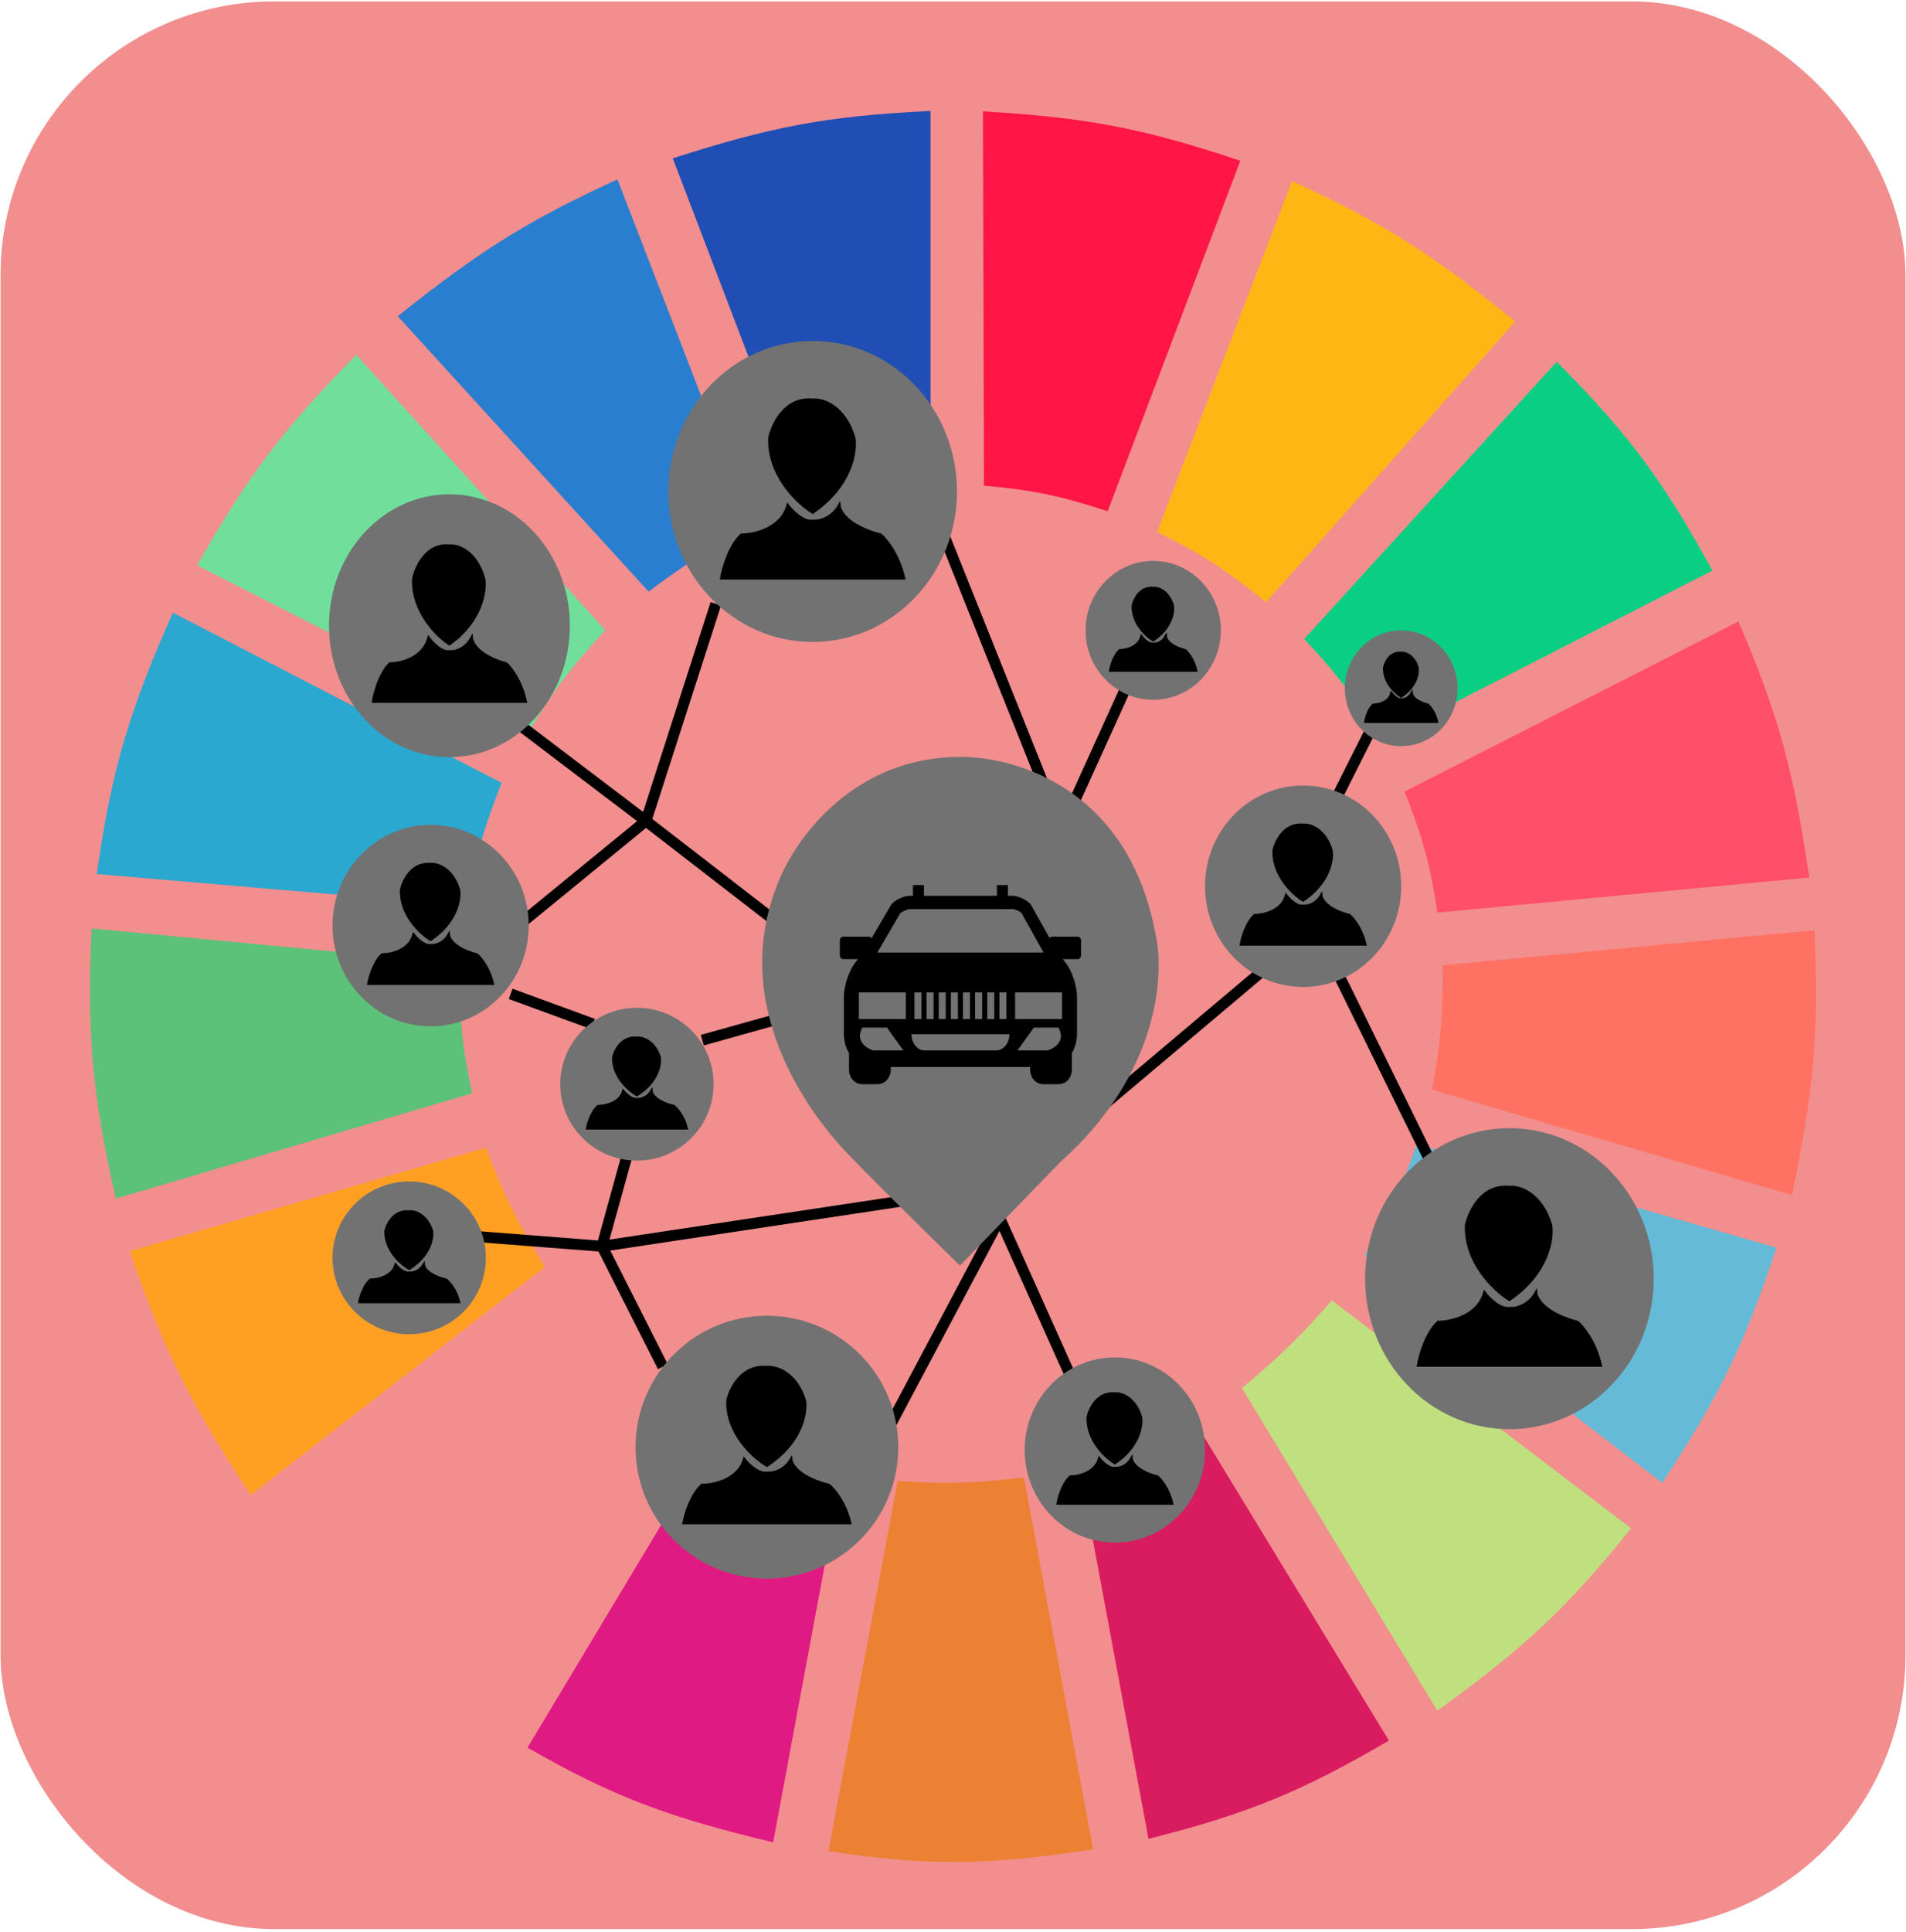<svg width="686" height="695" viewBox="0 0 686 695" fill="none" xmlns="http://www.w3.org/2000/svg">
<rect x="0.197" y="0.508" width="685.626" height="693.507" rx="98.51" fill="#F28E8E"/>
<g clip-path="url(#clip0)">
<path d="M290.092 182.551L242.153 56.966C276.964 45.789 297.12 41.7 334.918 39.927V174.978C316.953 175.985 307.11 177.607 290.092 182.551Z" fill="#1F4EB4"/>
<path d="M354.149 174.714L353.781 40.058C390.232 42.264 410.493 45.767 446.41 57.839L398.676 183.924C381.547 178.341 371.784 176.28 354.149 174.714Z" fill="#FF1546"/>
<path d="M416.473 191.385L465.034 65.17C499.56 80.923 516.708 92.525 545.347 115.656L455.695 216.628C441.676 205.423 433.292 199.683 416.473 191.385Z" fill="#FDB714"/>
<path d="M469.395 229.881L560.291 130.171C586.956 156.912 598.861 173.554 616.323 205.269L496.788 266.483C487.556 250.988 481.683 242.877 469.395 229.881Z" fill="#0ACF83"/>
<path d="M505.505 284.785L625.663 223.57C640.552 257.961 645.636 278.299 651.189 315.707L517.334 328.329C514.709 310.868 512.117 301.343 505.505 284.785Z" fill="#FF4F6A"/>
<path d="M515.464 392.068C518.461 375.301 519.416 365.557 519.199 347.261L653.054 334.64C654.716 371.325 652.89 392.174 644.96 429.932L515.464 392.068Z" fill="#FF7262"/>
<path d="M491.183 451.389C499.96 436.972 504.092 428.304 509.86 411.631L639.357 448.864C627.77 483.888 618.778 502.405 598.266 533.429L491.183 451.389Z" fill="#65BBD7"/>
<path d="M587.061 549.837L479.355 467.797C467.521 481.292 460.41 488.168 446.98 499.351L517.332 615.469C548.487 592.89 563.933 578.653 587.061 549.837Z" fill="#C0DF7E"/>
<path d="M499.901 626.197L429.549 510.71C414.286 518.423 405.347 522.237 388.459 527.749L413.362 661.537C449.04 652.543 468 644.768 499.901 626.197Z" fill="#D91B5F"/>
<path d="M323.088 532.798C340.834 533.96 350.785 533.613 368.536 531.536L393.439 665.324C355.376 671.059 334.461 671.53 298.185 665.955L323.088 532.798Z" fill="#EC8134"/>
<path d="M189.855 628.722L259.584 512.604C275.393 520.872 284.983 524.391 303.165 529.012L278.262 662.8C240.618 653.758 221.033 646.609 189.855 628.722Z" fill="#E01A83"/>
<path d="M102.07 553.623L208.531 470.952C220.403 484.92 228.124 491.585 242.773 502.506L172.422 617.993C141.628 596.708 125.856 583.043 102.07 553.623Z" fill="#F28E8E"/>
<path d="M90.243 537.846C69.066 505.694 59.184 486.661 46.662 450.127L174.914 412.893C181.319 430.143 186.177 439.479 196.081 455.806L90.243 537.846Z" fill="#FFA023"/>
<path d="M41.681 431.195C33.442 394.672 31.21 373.486 32.965 334.009L165.574 346.63C165.235 366.181 166.279 376.344 169.932 393.33L41.681 431.195Z" fill="#5CC279"/>
<path d="M34.833 314.445L167.443 325.805C171.122 308.409 173.88 298.725 180.517 281.629L62.227 220.415C46.505 255.875 40.271 276.405 34.833 314.445Z" fill="#2AA8D0"/>
<path d="M70.943 203.376C89.479 170.741 102.107 154.235 128.221 127.646L217.872 226.725C205.741 239.692 199.622 247.864 189.856 263.959L70.943 203.376Z" fill="#70DF9C"/>
<path d="M233.437 212.842C246.887 202.704 254.98 197.629 270.792 190.123L222.231 64.539C190.631 79.053 173.281 89.679 143.163 113.763L233.437 212.842Z" fill="#2A7ED0"/>
<path d="M169.593 247.608L232.48 295.343M281.167 332.989L232.48 295.343M232.48 295.343L177.302 340.486M232.48 295.343L257.635 217.204M183.793 357.562L213.411 368.391M252.766 374.222L284.007 365.475M336.751 185.134L376.918 285.509M386.249 289.257L410.998 234.697M469.422 310.082L493.766 261.769M168.376 444.609L216.657 448.357M216.657 448.357L238.566 491.673M216.657 448.357L225.989 414.622M216.657 448.357L335.534 430.448M320.522 512.497L359.877 438.362L390.712 507.083M376.918 414.622L456.439 347.566M473.074 332.989L534.338 457.52" stroke="black" stroke-width="3.94"/>
<path d="M345.448 452.521C345.448 452.521 308.788 416.629 303.196 410.103C297.604 403.577 263.552 364.814 281.447 319.394C286.625 305.038 306.054 275.932 342.342 274.366C362.018 273.061 403.857 283.502 413.799 335.709C417.32 349.631 415.539 385.305 380.245 416.629L345.448 452.521Z" fill="#727272" stroke="#727272" stroke-width="3.94"/>
<path d="M387.857 336.981H378.646C378.286 336.981 377.967 337.161 377.742 337.433L371.019 325.442C370.982 325.38 370.941 325.32 370.89 325.267C369.364 323.59 366.47 322.278 364.306 322.278H362.77V318.411H358.817V322.278H332.537V318.411H328.582V322.278H327.499C325.336 322.278 322.44 323.582 320.904 325.246C320.86 325.294 320.817 325.349 320.782 325.411L313.684 337.55C313.463 337.212 313.121 336.981 312.705 336.981H303.492C302.811 336.981 302.264 337.585 302.264 338.326V343.705C302.264 344.451 302.811 345.053 303.492 345.053H308.854C305.753 348.341 303.727 354.351 303.727 358.725V371.908C303.727 374.498 304.42 376.893 305.579 378.854V384.829C305.579 387.7 307.672 390.047 310.245 390.047H315.933C318.506 390.047 320.599 387.708 320.599 384.829V383.841H370.753V384.829C370.753 387.7 372.85 390.047 375.419 390.047H381.113C383.686 390.047 385.777 387.708 385.777 384.829V378.854C386.939 376.893 387.628 374.502 387.628 371.908V358.725C387.628 354.349 385.601 348.341 382.497 345.055H387.861C388.539 345.055 389.089 344.451 389.089 343.709V338.328C389.09 337.585 388.541 336.981 387.857 336.981ZM324.024 328.532C325.1 327.686 326.73 327.067 327.576 327.067H364.388C365.285 327.067 366.828 327.727 367.634 328.418L375.593 342.665H315.774L324.024 328.532ZM362.231 357.022V366.593H359.704V357.022H362.231ZM357.862 357.022V366.593H355.335V357.022H357.862ZM353.49 357.022V366.593H350.963V357.022H353.49ZM349.122 357.022V366.593H346.595V357.022H349.122ZM344.756 357.022V366.593H342.229V357.022H344.756ZM340.386 357.022V366.593H337.857V357.022H340.386ZM336.012 357.022V366.593H333.487V357.022H336.012ZM331.644 357.022V366.593H329.117V357.022H331.644ZM314.214 377.907C306.786 375.127 310.39 369.697 310.39 369.697H319.236L325.134 377.907H314.214ZM326.016 366.599H309.118V357.022H326.014L326.016 366.599ZM358.491 377.907H332.858C330.205 377.907 328.052 375.298 328.052 372.083H363.298C363.298 375.301 361.147 377.907 358.491 377.907ZM377.134 377.907H366.211L372.109 369.697H380.957C380.957 369.701 384.559 375.129 377.134 377.907ZM382.231 366.599H365.341V357.022H382.231V366.599Z" fill="black"/>
<ellipse cx="469.015" cy="318.828" rx="35.298" ry="36.235" fill="#727272"/>
<path d="M469.013 323.871C465.362 321.65 458.14 314.958 458.465 305.962C459.141 302.769 462.197 296.134 469.013 296.801C471.448 296.523 476.885 298.299 479.157 305.962C479.698 309.294 478.426 317.541 469.013 323.871Z" fill="black"/>
<path d="M462.928 322.205C464.01 323.594 466.741 326.287 469.013 325.954C470.366 326.093 473.558 325.537 475.506 322.205C475.641 323.733 477.859 327.287 485.649 329.286C487.001 330.396 490.03 334.034 491.329 339.698H446.699C447.105 337.338 448.647 331.951 451.568 329.286C454.678 329.286 461.305 327.87 462.928 322.205Z" fill="black"/>
<path d="M469.013 323.871C465.362 321.65 458.14 314.958 458.465 305.962C459.141 302.769 462.197 296.134 469.013 296.801C471.448 296.523 476.885 298.299 479.157 305.962C479.698 309.294 478.426 317.541 469.013 323.871Z" stroke="black"/>
<path d="M462.928 322.205C464.01 323.594 466.741 326.287 469.013 325.954C470.366 326.093 473.558 325.537 475.506 322.205C475.641 323.733 477.859 327.287 485.649 329.286C487.001 330.396 490.03 334.034 491.329 339.698H446.699C447.105 337.338 448.647 331.951 451.568 329.286C454.678 329.286 461.305 327.87 462.928 322.205Z" stroke="black"/>
<ellipse cx="229.235" cy="390.048" rx="27.589" ry="27.488" fill="#727272"/>
<path d="M229.232 393.901C226.311 392.221 220.534 387.159 220.793 380.354C221.334 377.938 223.779 372.919 229.232 373.423C231.18 373.213 235.529 374.556 237.347 380.354C237.78 382.874 236.762 389.112 229.232 393.901Z" fill="black"/>
<path d="M224.364 392.641C225.229 393.691 227.414 395.729 229.232 395.477C230.314 395.582 232.868 395.162 234.426 392.641C234.534 393.797 236.308 396.485 242.54 397.997C243.622 398.838 246.046 401.589 247.084 405.874H211.381C211.705 404.089 212.939 400.014 215.276 397.997C217.764 397.997 223.066 396.926 224.364 392.641Z" fill="black"/>
<path d="M229.232 393.901C226.311 392.221 220.534 387.159 220.793 380.354C221.334 377.938 223.779 372.919 229.232 373.423C231.18 373.213 235.529 374.556 237.347 380.354C237.78 382.874 236.762 389.112 229.232 393.901Z" stroke="black"/>
<path d="M224.364 392.641C225.229 393.691 227.414 395.729 229.232 395.477C230.314 395.582 232.868 395.162 234.426 392.641C234.534 393.797 236.308 396.485 242.54 397.997C243.622 398.838 246.046 401.589 247.084 405.874H211.381C211.705 404.089 212.939 400.014 215.276 397.997C217.764 397.997 223.066 396.926 224.364 392.641Z" stroke="black"/>
<ellipse cx="147.276" cy="452.52" rx="27.589" ry="27.488" fill="#727272"/>
<path d="M147.277 456.376C144.356 454.696 138.578 449.634 138.838 442.828C139.379 440.413 141.824 435.394 147.277 435.898C149.225 435.688 153.574 437.031 155.392 442.828C155.825 445.349 154.807 451.587 147.277 456.376Z" fill="black"/>
<path d="M142.409 455.116C143.274 456.166 145.459 458.203 147.277 457.951C148.359 458.056 150.913 457.636 152.471 455.116C152.579 456.271 154.353 458.96 160.585 460.472C161.667 461.312 164.091 464.064 165.129 468.349H129.426C129.75 466.563 130.984 462.488 133.321 460.472C135.809 460.472 141.111 459.401 142.409 455.116Z" fill="black"/>
<path d="M147.277 456.376C144.356 454.696 138.578 449.634 138.838 442.828C139.379 440.413 141.824 435.394 147.277 435.898C149.225 435.688 153.574 437.031 155.392 442.828C155.825 445.349 154.807 451.587 147.277 456.376Z" stroke="black"/>
<path d="M142.409 455.116C143.274 456.166 145.459 458.203 147.277 457.951C148.359 458.056 150.913 457.636 152.471 455.116C152.579 456.271 154.353 458.96 160.585 460.472C161.667 461.312 164.091 464.064 165.129 468.349H129.426C129.75 466.563 130.984 462.488 133.321 460.472C135.809 460.472 141.111 459.401 142.409 455.116Z" stroke="black"/>
<circle cx="276.024" cy="520.638" r="47.285" fill="#727272"/>
<path d="M276.021 527.218C271.129 524.32 261.455 515.587 261.89 503.848C262.795 499.681 266.889 491.023 276.021 491.893C279.282 491.53 286.565 493.847 289.609 503.848C290.333 508.196 288.629 518.957 276.021 527.218Z" fill="black"/>
<path d="M267.869 525.044C269.318 526.856 272.977 530.371 276.021 529.936C277.833 530.117 282.109 529.392 284.717 525.044C284.899 527.037 287.87 531.675 298.305 534.284C300.117 535.733 304.175 540.48 305.914 547.871H246.129C246.672 544.792 248.738 537.762 252.651 534.284C256.818 534.284 265.695 532.436 267.869 525.044Z" fill="black"/>
<path d="M276.021 527.218C271.129 524.32 261.455 515.587 261.89 503.848C262.795 499.681 266.889 491.023 276.021 491.893C279.282 491.53 286.565 493.847 289.609 503.848C290.333 508.196 288.629 518.957 276.021 527.218Z" stroke="black"/>
<path d="M267.869 525.044C269.318 526.856 272.977 530.371 276.021 529.936C277.833 530.117 282.109 529.392 284.717 525.044C284.899 527.037 287.87 531.675 298.305 534.284C300.117 535.733 304.175 540.48 305.914 547.871H246.129C246.672 544.792 248.738 537.762 252.651 534.284C256.818 534.284 265.695 532.436 267.869 525.044Z" stroke="black"/>
<ellipse cx="543.262" cy="460.019" rx="51.933" ry="54.144" fill="#727272"/>
<path d="M543.257 467.555C537.885 464.236 527.259 454.237 527.737 440.794C528.731 436.023 533.228 426.109 543.257 427.105C546.839 426.69 554.838 429.343 558.181 440.794C558.976 445.773 557.105 458.095 543.257 467.555Z" fill="black"/>
<path d="M534.304 465.066C535.895 467.14 539.914 471.165 543.257 470.667C545.247 470.874 549.943 470.044 552.808 465.066C553.007 467.348 556.271 472.658 567.732 475.646C569.721 477.305 574.178 482.74 576.089 491.204H510.427C511.024 487.678 513.292 479.629 517.59 475.646C522.166 475.646 531.916 473.53 534.304 465.066Z" fill="black"/>
<path d="M543.257 467.555C537.885 464.236 527.259 454.237 527.737 440.794C528.731 436.023 533.228 426.109 543.257 427.105C546.839 426.69 554.838 429.343 558.181 440.794C558.976 445.773 557.105 458.095 543.257 467.555Z" stroke="black"/>
<path d="M534.304 465.066C535.895 467.14 539.914 471.165 543.257 470.667C545.247 470.874 549.943 470.044 552.808 465.066C553.007 467.348 556.271 472.658 567.732 475.646C569.721 477.305 574.178 482.74 576.089 491.204H510.427C511.024 487.678 513.292 479.629 517.59 475.646C522.166 475.646 531.916 473.53 534.304 465.066Z" stroke="black"/>
<ellipse cx="161.753" cy="225.11" rx="43.344" ry="47.285" fill="#727272"/>
<path d="M161.749 231.69C157.265 228.791 148.397 220.059 148.795 208.32C149.625 204.153 153.378 195.495 161.749 196.364C164.738 196.002 171.414 198.319 174.204 208.32C174.868 212.668 173.306 223.429 161.749 231.69Z" fill="black"/>
<path d="M154.276 229.516C155.604 231.328 158.958 234.842 161.749 234.408C163.409 234.589 167.329 233.864 169.72 229.516C169.887 231.509 172.61 236.147 182.176 238.756C183.836 240.205 187.556 244.952 189.151 252.343H134.348C134.846 249.263 136.739 242.234 140.326 238.756C144.146 238.756 152.283 236.908 154.276 229.516Z" fill="black"/>
<path d="M161.749 231.69C157.265 228.791 148.397 220.059 148.795 208.32C149.625 204.153 153.378 195.495 161.749 196.364C164.738 196.002 171.414 198.319 174.204 208.32C174.868 212.668 173.306 223.429 161.749 231.69Z" stroke="black"/>
<path d="M154.276 229.516C155.604 231.328 158.958 234.842 161.749 234.408C163.409 234.589 167.329 233.864 169.72 229.516C169.887 231.509 172.61 236.147 182.176 238.756C183.836 240.205 187.556 244.952 189.151 252.343H134.348C134.846 249.263 136.739 242.234 140.326 238.756C144.146 238.756 152.283 236.908 154.276 229.516Z" stroke="black"/>
<ellipse cx="401.258" cy="521.659" rx="32.458" ry="33.319" fill="#727272"/>
<path d="M401.255 526.297C397.897 524.254 391.257 518.101 391.555 509.829C392.177 506.893 394.987 500.792 401.255 501.404C403.494 501.149 408.493 502.782 410.583 509.829C411.08 512.893 409.91 520.476 401.255 526.297Z" fill="black"/>
<path d="M395.659 524.765C396.654 526.042 399.166 528.518 401.255 528.212C402.499 528.34 405.434 527.829 407.225 524.765C407.349 526.169 409.389 529.437 416.552 531.276C417.795 532.297 420.581 535.642 421.775 540.85H380.736C381.109 538.68 382.527 533.727 385.213 531.276C388.074 531.276 394.167 529.974 395.659 524.765Z" fill="black"/>
<path d="M401.255 526.297C397.897 524.254 391.257 518.101 391.555 509.829C392.177 506.893 394.987 500.792 401.255 501.404C403.494 501.149 408.493 502.782 410.583 509.829C411.08 512.893 409.91 520.476 401.255 526.297Z" stroke="black"/>
<path d="M395.659 524.765C396.654 526.042 399.166 528.518 401.255 528.212C402.499 528.34 405.434 527.829 407.225 524.765C407.349 526.169 409.389 529.437 416.552 531.276C417.795 532.297 420.581 535.642 421.775 540.85H380.736C381.109 538.68 382.527 533.727 385.213 531.276C388.074 531.276 394.167 529.974 395.659 524.765Z" stroke="black"/>
<ellipse cx="504.311" cy="247.606" rx="20.286" ry="20.825" fill="#727272"/>
<path d="M504.308 250.505C502.209 249.228 498.059 245.382 498.245 240.212C498.634 238.377 500.39 234.564 504.308 234.947C505.707 234.787 508.832 235.808 510.137 240.212C510.448 242.127 509.717 246.866 504.308 250.505Z" fill="black"/>
<path d="M500.81 249.547C501.432 250.345 503.002 251.893 504.308 251.702C505.085 251.781 506.919 251.462 508.039 249.547C508.116 250.425 509.391 252.467 513.868 253.616C514.645 254.255 516.386 256.345 517.132 259.6H491.483C491.717 258.244 492.603 255.148 494.281 253.616C496.069 253.616 499.878 252.803 500.81 249.547Z" fill="black"/>
<path d="M504.308 250.505C502.209 249.228 498.059 245.382 498.245 240.212C498.634 238.377 500.39 234.564 504.308 234.947C505.707 234.787 508.832 235.808 510.137 240.212C510.448 242.127 509.717 246.866 504.308 250.505Z" stroke="black"/>
<path d="M500.81 249.547C501.432 250.345 503.002 251.893 504.308 251.702C505.085 251.781 506.919 251.462 508.039 249.547C508.116 250.425 509.391 252.467 513.868 253.616C514.645 254.255 516.386 256.345 517.132 259.6H491.483C491.717 258.244 492.603 255.148 494.281 253.616C496.069 253.616 499.878 252.803 500.81 249.547Z" stroke="black"/>
<ellipse cx="154.984" cy="332.989" rx="35.298" ry="36.235" fill="#727272"/>
<path d="M154.98 338.032C151.329 335.811 144.107 329.119 144.431 320.123C145.107 316.93 148.164 310.295 154.98 310.961C157.415 310.684 162.852 312.459 165.124 320.123C165.664 323.455 164.393 331.701 154.98 338.032Z" fill="black"/>
<path d="M148.895 336.366C149.977 337.754 152.708 340.448 154.98 340.115C156.333 340.253 159.525 339.698 161.472 336.366C161.608 337.893 163.826 341.447 171.615 343.446C172.968 344.557 175.997 348.194 177.296 353.859H132.666C133.072 351.499 134.613 346.112 137.535 343.446C140.645 343.446 147.272 342.03 148.895 336.366Z" fill="black"/>
<path d="M154.98 338.032C151.329 335.811 144.107 329.119 144.431 320.123C145.107 316.93 148.164 310.295 154.98 310.961C157.415 310.684 162.852 312.459 165.124 320.123C165.664 323.455 164.393 331.701 154.98 338.032Z" stroke="black"/>
<path d="M148.895 336.366C149.977 337.754 152.708 340.448 154.98 340.115C156.333 340.253 159.525 339.698 161.472 336.366C161.608 337.893 163.826 341.447 171.615 343.446C172.968 344.557 175.997 348.194 177.296 353.859H132.666C133.072 351.499 134.613 346.112 137.535 343.446C140.645 343.446 147.272 342.03 148.895 336.366Z" stroke="black"/>
<ellipse cx="292.493" cy="176.804" rx="51.932" ry="54.144" fill="#727272"/>
<path d="M292.488 184.34C287.116 181.021 276.491 171.022 276.968 157.579C277.963 152.808 282.459 142.894 292.488 143.89C296.07 143.475 304.069 146.128 307.412 157.579C308.208 162.558 306.336 174.88 292.488 184.34Z" fill="black"/>
<path d="M283.535 181.851C285.127 183.925 289.145 187.95 292.488 187.452C294.478 187.659 299.175 186.83 302.04 181.851C302.239 184.133 305.502 189.443 316.963 192.431C318.953 194.09 323.41 199.525 325.32 207.989H259.658C260.255 204.463 262.523 196.414 266.821 192.431C271.398 192.431 281.148 190.315 283.535 181.851Z" fill="black"/>
<path d="M292.488 184.34C287.116 181.021 276.491 171.022 276.968 157.579C277.963 152.808 282.459 142.894 292.488 143.89C296.07 143.475 304.069 146.128 307.412 157.579C308.208 162.558 306.336 174.88 292.488 184.34Z" stroke="black"/>
<path d="M283.535 181.851C285.127 183.925 289.145 187.95 292.488 187.452C294.478 187.659 299.175 186.83 302.04 181.851C302.239 184.133 305.502 189.443 316.963 192.431C318.953 194.09 323.41 199.525 325.32 207.989H259.658C260.255 204.463 262.523 196.414 266.821 192.431C271.398 192.431 281.148 190.315 283.535 181.851Z" stroke="black"/>
<ellipse cx="415.054" cy="226.782" rx="24.343" ry="24.99" fill="#727272"/>
<path d="M415.05 230.26C412.532 228.728 407.551 224.113 407.775 217.909C408.241 215.707 410.349 211.131 415.05 211.591C416.729 211.399 420.479 212.624 422.046 217.909C422.419 220.207 421.541 225.894 415.05 230.26Z" fill="black"/>
<path d="M410.853 229.111C411.599 230.069 413.483 231.926 415.05 231.697C415.983 231.792 418.184 231.409 419.527 229.111C419.621 230.165 421.15 232.616 426.523 233.994C427.455 234.76 429.545 237.269 430.44 241.175H399.661C399.941 239.548 401.004 235.833 403.019 233.994C405.164 233.994 409.734 233.018 410.853 229.111Z" fill="black"/>
<path d="M415.05 230.26C412.532 228.728 407.551 224.113 407.775 217.909C408.241 215.707 410.349 211.131 415.05 211.591C416.729 211.399 420.479 212.624 422.046 217.909C422.419 220.207 421.541 225.894 415.05 230.26Z" stroke="black"/>
<path d="M410.853 229.111C411.599 230.069 413.483 231.926 415.05 231.697C415.983 231.792 418.184 231.409 419.527 229.111C419.621 230.165 421.15 232.616 426.523 233.994C427.455 234.76 429.545 237.269 430.44 241.175H399.661C399.941 239.548 401.004 235.833 403.019 233.994C405.164 233.994 409.734 233.018 410.853 229.111Z" stroke="black"/>
</g>
<defs>
<clipPath id="clip0">
<rect width="622.58" height="646.222" fill="white" transform="translate(31.721 24.15)"/>
</clipPath>
</defs>
</svg>
